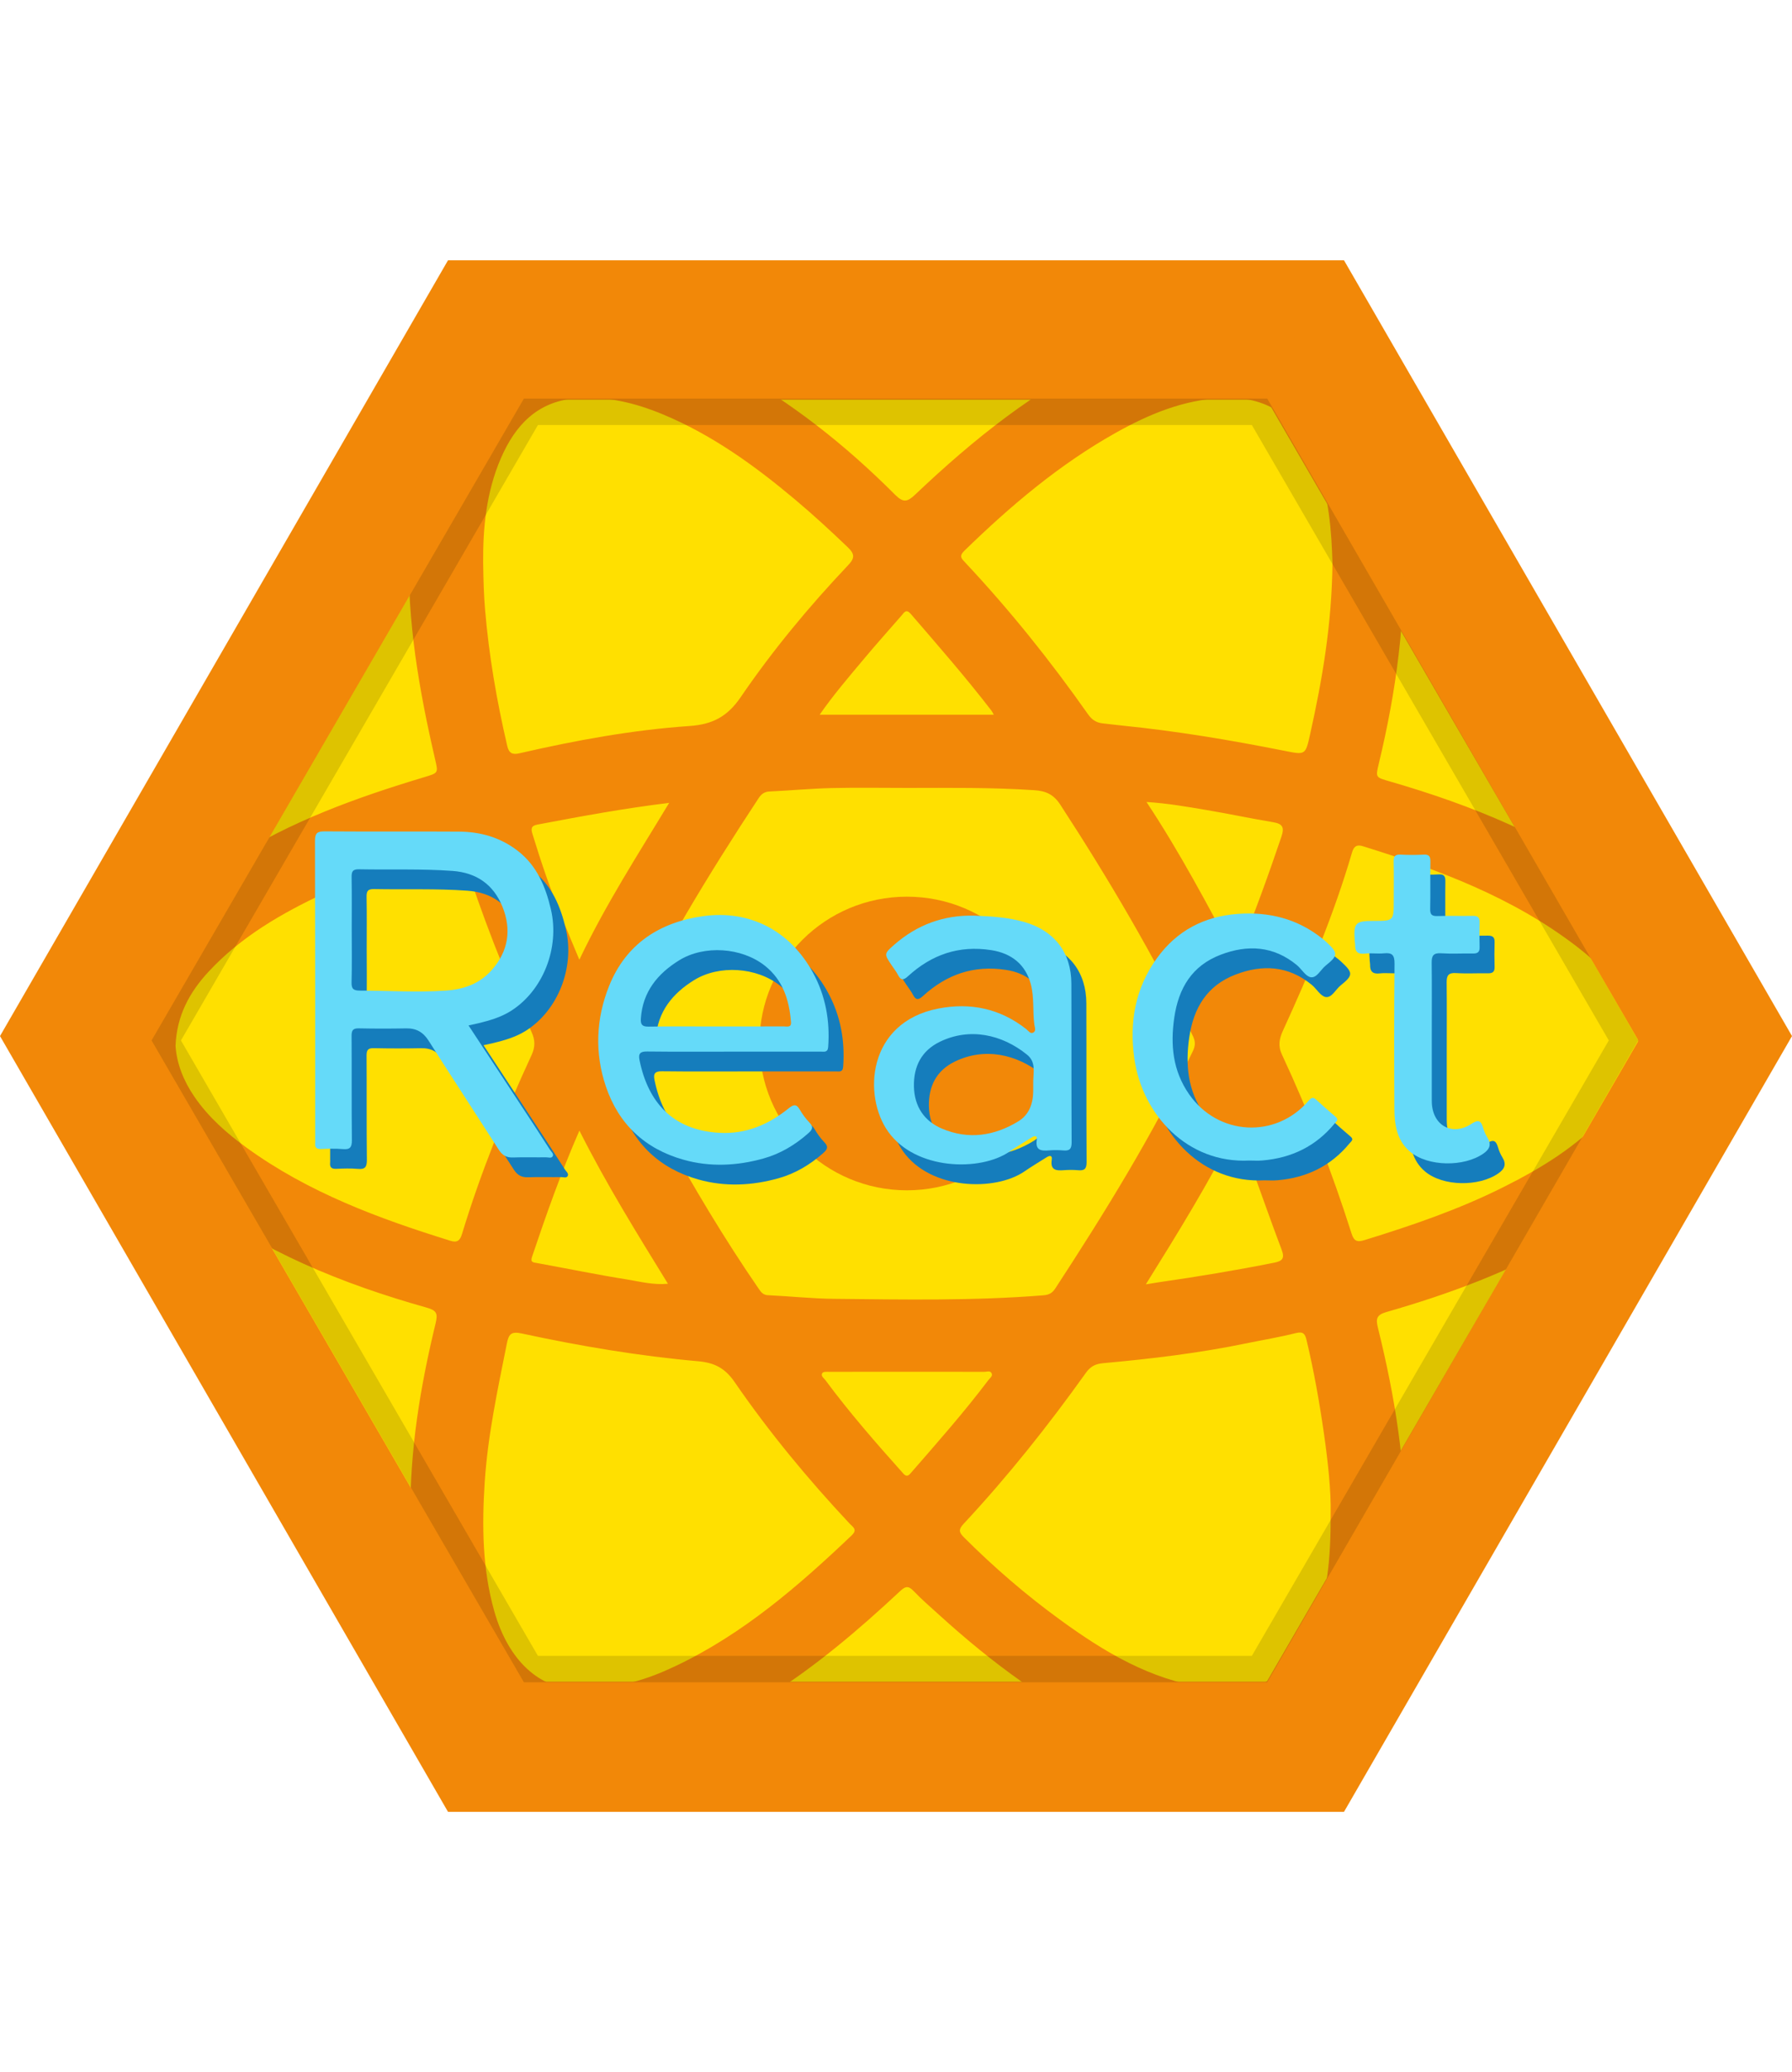 <?xml version="1.0" encoding="utf-8"?>
<!-- Generator: Adobe Illustrator 16.0.0, SVG Export Plug-In . SVG Version: 6.00 Build 0)  -->
<!DOCTYPE svg PUBLIC "-//W3C//DTD SVG 1.1//EN" "http://www.w3.org/Graphics/SVG/1.1/DTD/svg11.dtd">
<svg version="1.1" xmlns="http://www.w3.org/2000/svg" xmlns:xlink="http://www.w3.org/1999/xlink" x="0px" y="0px"
	 width="124.559px" height="144px" viewBox="0 0 124.559 144" enable-background="new 0 0 124.559 144" xml:space="preserve">
<g id="Layer_1">
	<g id="Layer_24_1_">
		<polygon fill="#F28808" points="31.14,125.911 0,72 31.14,18.089 93.419,18.089 124.559,72 93.419,125.911 		"/>
	</g>
	<g id="Layer_24_2_">
		<polygon fill="#FFE000" points="36.37,116.866 10.53,72.32 36.37,27.774 88.052,27.774 113.892,72.32 88.052,116.866 		"/>
	</g>
	<g id="Layer_77">
		<path fill="#F28808" d="M28.521,105.424c-0.042-4.715,0.706-9.119,1.762-13.479c0.164-0.681,0.05-0.884-0.634-1.076
			c-5.85-1.646-11.428-3.904-16.311-7.615c-1.905-1.447-3.554-3.159-4.733-5.271c-2.175-3.889-2.091-7.746,0.254-11.525
			c1.777-2.865,4.341-4.904,7.142-6.7c4.172-2.676,8.77-4.331,13.473-5.745c1.002-0.302,0.993-0.279,0.767-1.259
			c-1.101-4.756-1.944-9.553-1.809-14.456c0.099-3.565,0.639-7.066,2.515-10.189c2.018-3.356,4.936-5.305,8.948-5.497
			c3.936-0.188,7.438,1.142,10.796,2.97c4.293,2.338,8.085,5.354,11.532,8.805c0.555,0.555,0.842,0.506,1.389-0.015
			c4.039-3.831,8.349-7.305,13.423-9.706c2.593-1.226,5.31-2.136,8.198-2.101c4.928,0.061,8.524,2.319,10.647,7.248
			c1.091,2.532,1.528,5.21,1.646,7.944c0.227,5.181-0.477,10.263-1.682,15.288c-0.242,1.007-0.238,0.969,0.795,1.269
			c5.689,1.651,11.133,3.847,15.912,7.442c1.689,1.271,3.182,2.754,4.364,4.523c2.954,4.414,2.79,9.318-0.478,13.504
			c-2.072,2.656-4.705,4.651-7.598,6.327c-3.924,2.272-8.145,3.826-12.482,5.071c-0.693,0.199-0.729,0.492-0.58,1.09
			c1.183,4.792,1.99,9.643,1.861,14.596c-0.09,3.436-0.619,6.805-2.336,9.865c-2.066,3.688-5.199,5.646-9.449,5.813
			c-3,0.119-5.772-0.727-8.445-1.959c-4.52-2.084-8.455-5.025-12.121-8.354c-0.604-0.55-1.229-1.082-1.79-1.674
			c-0.377-0.396-0.593-0.305-0.947,0.029c-2.862,2.672-5.839,5.203-9.163,7.301c-3.337,2.105-6.828,3.865-10.805,4.281
			c-4.745,0.496-8.977-0.885-11.673-5.616c-1.36-2.388-1.936-5.003-2.241-7.706C28.532,107.638,28.56,106.429,28.521,105.424z
			 M63.061,54.756c-1.759,0-3.52-0.032-5.275,0.01c-1.433,0.035-2.862,0.17-4.295,0.237c-0.367,0.017-0.572,0.18-0.765,0.472
			c-3.499,5.317-6.802,10.747-9.552,16.499c-0.192,0.4-0.196,0.712,0.01,1.102c0.982,1.86,1.899,3.756,2.913,5.598
			c2.054,3.73,4.233,7.388,6.648,10.898c0.156,0.227,0.296,0.418,0.629,0.436c1.531,0.07,3.061,0.238,4.592,0.253
			c4.852,0.049,9.704,0.144,14.549-0.245c0.391-0.03,0.625-0.151,0.836-0.475c3.48-5.328,6.815-10.739,9.563-16.494
			c0.177-0.371,0.188-0.664,0.008-1.039c-2.707-5.575-5.844-10.9-9.225-16.092c-0.473-0.727-1.025-0.95-1.799-1.002
			C68.953,54.715,66.006,54.753,63.061,54.756z M92.492,105.17c0.03-1.539-0.179-3.528-0.462-5.512
			c-0.314-2.199-0.702-4.388-1.219-6.552c-0.104-0.433-0.25-0.588-0.748-0.463c-1.123,0.283-2.271,0.471-3.406,0.705
			c-3.295,0.682-6.627,1.082-9.973,1.383c-0.551,0.049-0.892,0.229-1.211,0.679c-2.619,3.666-5.42,7.189-8.494,10.486
			c-0.362,0.389-0.334,0.582,0.021,0.938c2.089,2.086,4.32,4.01,6.703,5.742c3.037,2.211,6.246,4.146,10.05,4.69
			c3.279,0.471,5.837-0.405,7.366-3.729C92.274,111.033,92.499,108.354,92.492,105.17z M33.583,39.079
			c0.018,1.296,0.05,2.282,0.132,3.271c0.267,3.208,0.816,6.365,1.545,9.497c0.116,0.501,0.363,0.613,0.842,0.503
			c3.902-0.898,7.84-1.623,11.836-1.898c1.576-0.109,2.619-0.647,3.541-1.997c2.231-3.269,4.766-6.32,7.492-9.198
			c0.451-0.477,0.441-0.762-0.043-1.226c-1.198-1.148-2.417-2.27-3.688-3.336c-2.797-2.347-5.737-4.468-9.135-5.887
			c-1.969-0.823-3.993-1.311-6.14-1.122c-2.635,0.232-4.163,1.886-5.144,4.147C33.778,34.234,33.567,36.795,33.583,39.079z
			 M40.024,117.36c3.01,0.017,5.016-0.669,6.948-1.588c4.671-2.219,8.522-5.547,12.227-9.074c0.429-0.407,0.077-0.584-0.145-0.819
			c-2.898-3.092-5.597-6.354-7.998-9.844c-0.667-0.971-1.416-1.337-2.517-1.436c-4.137-0.367-8.229-1.057-12.286-1.934
			c-0.741-0.16-0.896,0.065-1.025,0.715c-0.638,3.197-1.327,6.38-1.538,9.648c-0.193,3.006-0.162,5.977,0.656,8.902
			C35.34,115.479,37.584,117.36,40.024,117.36z M92.618,39.118c-0.066-2.148-0.225-4.686-1.194-7.092
			c-1.065-2.643-2.911-4.522-6.415-4.373c-2.73,0.117-5.152,1.133-7.469,2.432c-3.912,2.194-7.305,5.071-10.508,8.188
			c-0.396,0.385-0.193,0.551,0.059,0.821c3.102,3.308,5.93,6.838,8.537,10.545c0.271,0.384,0.577,0.583,1.02,0.631
			c0.467,0.051,0.933,0.111,1.398,0.158c3.762,0.379,7.484,1.004,11.189,1.74c1.508,0.299,1.502,0.328,1.83-1.145
			C91.907,47.233,92.574,43.419,92.618,39.118z M12.201,72.678c0.08,1.215,0.544,2.414,1.302,3.523
			c0.979,1.436,2.261,2.555,3.646,3.562c4.287,3.11,9.174,4.917,14.176,6.468c0.478,0.148,0.657-0.049,0.788-0.477
			c1.297-4.267,2.968-8.39,4.836-12.435c0.262-0.565,0.254-1.052-0.007-1.614c-1.864-4.021-3.466-8.146-4.806-12.369
			c-0.183-0.578-0.436-0.639-0.971-0.483c-2.948,0.862-5.827,1.913-8.606,3.217c-2.972,1.394-5.801,3.017-8.064,5.459
			C13.181,68.948,12.286,70.564,12.201,72.678z M113.873,72.351c-0.06-0.753-0.249-1.591-0.64-2.377
			c-0.857-1.726-2.162-3.068-3.668-4.223c-4.435-3.4-9.569-5.313-14.836-6.945c-0.424-0.132-0.627,0.01-0.75,0.43
			c-1.248,4.257-2.949,8.343-4.795,12.367c-0.263,0.569-0.365,1.071-0.078,1.683c1.884,4.038,3.488,8.188,4.838,12.436
			c0.17,0.533,0.384,0.617,0.906,0.455c3.289-1.012,6.541-2.123,9.623-3.666c2.623-1.313,5.119-2.822,7.125-5.014
			C112.903,76.074,113.801,74.455,113.873,72.351z M40.27,66.694c1.854-3.892,4.08-7.317,6.242-10.899
			c-3.164,0.383-6.168,0.942-9.171,1.511c-0.461,0.088-0.429,0.327-0.319,0.685c0.584,1.915,1.232,3.807,1.985,5.662
			C39.391,64.604,39.792,65.545,40.27,66.694z M85.895,66.533c0.133-0.266,0.205-0.393,0.262-0.526
			c1.072-2.581,2.01-5.21,2.91-7.855c0.23-0.675,0.076-0.907-0.594-1.018c-1.533-0.254-3.057-0.581-4.59-0.839
			c-1.361-0.229-2.725-0.472-4.193-0.562C82.008,59.224,83.903,62.835,85.895,66.533z M79.645,89.254
			c0.438-0.072,0.679-0.115,0.92-0.149c2.687-0.384,5.36-0.829,8.021-1.36c0.563-0.113,0.721-0.313,0.5-0.895
			c-0.762-2.008-1.462-4.039-2.208-6.053c-0.274-0.742-0.614-1.463-0.979-2.318C83.992,82.25,81.864,85.693,79.645,89.254z
			 M40.273,78.569c-1.3,2.978-2.314,5.864-3.291,8.767c-0.134,0.396,0.079,0.39,0.346,0.438c2.09,0.38,4.172,0.808,6.27,1.144
			c0.898,0.145,1.805,0.391,2.829,0.295C44.273,85.709,42.157,82.314,40.273,78.569z M56.974,49.666c4.097,0,8.065,0,12.102,0
			c-0.079-0.137-0.117-0.223-0.173-0.295c-1.78-2.312-3.7-4.507-5.604-6.716c-0.313-0.361-0.449-0.093-0.624,0.108
			c-0.893,1.024-1.8,2.038-2.671,3.081C58.98,47.069,57.936,48.279,56.974,49.666z M63.069,95.328c-1.805,0-3.61,0-5.417,0.004
			c-0.166,0-0.409-0.02-0.482,0.074c-0.156,0.2,0.089,0.352,0.196,0.496c1.678,2.268,3.532,4.387,5.409,6.487
			c0.203,0.229,0.33,0.214,0.523-0.011c1.85-2.125,3.715-4.235,5.413-6.484c0.101-0.131,0.294-0.26,0.224-0.439
			c-0.098-0.24-0.347-0.121-0.524-0.121C66.63,95.326,64.85,95.33,63.069,95.328z"/>
		<path fill="#F28808" d="M63.033,62.313c5.683-0.001,10.258,4.564,10.251,10.23c-0.006,5.611-4.6,10.174-10.242,10.176
			c-5.676,0-10.26-4.579-10.251-10.242C52.8,66.861,57.385,62.313,63.033,62.313z"/>
		<g>
			<path fill="#157DBC" d="M33.608,72.636c1.569,2.388,3.082,4.688,4.593,6.989c0.357,0.545,0.711,1.092,1.062,1.642
				c0.09,0.142,0.276,0.28,0.203,0.444c-0.081,0.184-0.306,0.086-0.465,0.09c-0.766,0.01-1.533-0.018-2.298,0.011
				c-0.455,0.017-0.746-0.151-0.99-0.534c-1.62-2.529-3.267-5.045-4.879-7.578c-0.382-0.602-0.862-0.871-1.563-0.857
				c-1.091,0.021-2.184,0.021-3.275-0.002c-0.404-0.012-0.52,0.115-0.517,0.518c0.017,2.412-0.007,4.826,0.021,7.241
				c0.006,0.512-0.133,0.676-0.641,0.629c-0.494-0.043-0.996-0.024-1.493-0.004c-0.332,0.015-0.456-0.117-0.418-0.435
				c0.008-0.076,0-0.154,0-0.229c0-6.916,0.006-13.832-0.012-20.747c-0.002-0.53,0.141-0.668,0.667-0.664
				c3.122,0.024,6.244-0.003,9.367,0.018c1.487,0.012,2.865,0.408,4.066,1.34c1.335,1.038,1.928,2.487,2.297,4.06
				c0.629,2.687-0.559,5.672-2.798,7.072c-0.691,0.433-1.463,0.655-2.245,0.845C34.088,72.531,33.886,72.573,33.608,72.636z
				 M25.488,65.967c0,1.227,0.022,2.453-0.011,3.677c-0.013,0.471,0.152,0.57,0.586,0.572c1.989,0.002,3.975,0.135,5.967-0.002
				c1.267-0.086,2.359-0.481,3.201-1.438c1.145-1.303,1.375-2.799,0.735-4.387c-0.621-1.536-1.795-2.37-3.474-2.491
				c-2.161-0.156-4.324-0.071-6.486-0.113c-0.46-0.011-0.533,0.16-0.526,0.563C25.502,63.556,25.488,64.762,25.488,65.967z"/>
			<path fill="#157DBC" d="M51.993,74.457c-1.992,0-3.984,0.014-5.976-0.01c-0.474-0.006-0.616,0.145-0.525,0.596
				c0.589,2.912,2.294,4.879,5.566,5.056c1.835,0.099,3.407-0.574,4.806-1.705c0.306-0.245,0.519-0.336,0.759,0.076
				c0.19,0.329,0.419,0.646,0.684,0.918c0.302,0.312,0.188,0.5-0.081,0.739c-0.917,0.813-1.954,1.432-3.127,1.758
				c-1.835,0.512-3.71,0.603-5.555,0.082c-2.672-0.752-4.511-2.473-5.395-5.105c-0.783-2.326-0.681-4.693,0.227-6.962
				c1.17-2.923,3.506-4.433,6.53-4.857c3.268-0.458,6.067,1.028,7.645,3.931c0.873,1.604,1.189,3.334,1.056,5.155
				c-0.031,0.41-0.293,0.326-0.525,0.326C56.053,74.457,54.022,74.457,51.993,74.457z M50.828,72.707
				c1.569,0,3.139,0.002,4.708-0.004c0.205,0,0.515,0.098,0.485-0.293c-0.118-1.535-0.56-2.936-1.824-3.93
				c-1.61-1.268-4.205-1.445-5.948-0.37c-1.497,0.925-2.538,2.19-2.663,4.045c-0.028,0.423,0.091,0.569,0.534,0.563
				C47.688,72.691,49.258,72.707,50.828,72.707z"/>
			<path fill="#157DBC" d="M68.76,65.007c1.184,0.046,2.368,0.114,3.516,0.451c2.072,0.611,3.228,2.12,3.234,4.275
				c0.014,3.679-0.005,7.353,0.018,11.027c0.002,0.479-0.161,0.603-0.594,0.563c-0.322-0.03-0.652-0.028-0.978-0.003
				c-0.54,0.044-0.964,0.004-0.851-0.727c0.049-0.309-0.137-0.307-0.348-0.176c-0.519,0.326-1.045,0.642-1.549,0.988
				c-2.023,1.395-6.521,1.301-8.434-1.389c-1.76-2.475-1.461-7.588,3.484-8.553c2.233-0.435,4.299-0.002,6.114,1.428
				c0.144,0.111,0.28,0.345,0.479,0.247c0.235-0.115,0.108-0.379,0.084-0.568c-0.121-0.928-0.002-1.872-0.244-2.795
				c-0.363-1.378-1.346-2.153-2.752-2.372c-2.258-0.351-4.149,0.316-5.795,1.821c-0.301,0.274-0.484,0.292-0.682-0.088
				c-0.121-0.237-0.289-0.45-0.439-0.673c-0.534-0.795-0.543-0.803,0.158-1.422C64.776,65.642,66.632,64.954,68.76,65.007z
				 M72.86,76.487c0.017-0.642,0.184-1.319-0.424-1.813c-1.764-1.432-4.008-1.899-6.056-0.908c-1.286,0.62-1.844,1.713-1.812,3.124
				c0.033,1.387,0.716,2.396,1.953,2.92c1.836,0.778,3.635,0.511,5.313-0.517c0.503-0.307,0.815-0.779,0.947-1.379
				C72.889,77.437,72.854,76.961,72.86,76.487z"/>
			<path fill="#157DBC" d="M87.879,82.025c-4.292,0.217-7.447-3.172-7.994-7.1c-0.355-2.527,0.065-4.887,1.584-6.979
				c1.372-1.89,3.258-2.888,5.596-3.06c2.188-0.162,4.17,0.338,5.898,1.723c0.09,0.071,0.18,0.144,0.264,0.224
				c0.834,0.774,0.836,0.94-0.039,1.645c-0.353,0.283-0.612,0.872-1.037,0.809c-0.357-0.054-0.635-0.568-0.973-0.847
				c-1.613-1.328-3.412-1.435-5.289-0.717c-1.996,0.761-2.928,2.321-3.227,4.376c-0.277,1.906-0.1,3.691,1.029,5.318
				c2.006,2.887,6.019,3.117,8.306,0.455c0.194-0.227,0.317-0.275,0.546-0.062c0.434,0.403,0.883,0.791,1.335,1.176
				c0.245,0.208,0.043,0.325-0.069,0.464c-1.3,1.582-2.99,2.398-5.011,2.57C88.494,82.047,88.186,82.025,87.879,82.025z"/>
			<path fill="#157DBC" d="M100.561,73.158c0,1.457,0,2.911,0,4.366c0,0.172-0.002,0.347,0.006,0.519
				c0.082,1.571,1.433,2.297,2.748,1.433c0.485-0.321,0.666-0.229,0.814,0.271c0.068,0.238,0.17,0.473,0.301,0.683
				c0.293,0.478,0.154,0.809-0.279,1.11c-1.346,0.94-3.84,0.916-5.088-0.121c-0.918-0.764-1.094-1.857-1.1-2.969
				c-0.018-3.371-0.023-6.74,0.01-10.111c0.006-0.605-0.178-0.772-0.742-0.715c-0.437,0.045-0.885-0.031-1.319,0.021
				c-0.513,0.062-0.694-0.151-0.679-0.626c0.002-0.075-0.02-0.15-0.024-0.229c-0.094-1.285,0.031-1.418,1.313-1.418
				c1.396,0,1.396,0,1.396-1.405c0-0.9,0.016-1.801-0.007-2.701c-0.009-0.364,0.086-0.521,0.479-0.501
				c0.535,0.028,1.072,0.03,1.606,0c0.401-0.023,0.476,0.152,0.469,0.505c-0.018,1.093,0.009,2.184-0.014,3.275
				c-0.007,0.376,0.108,0.5,0.487,0.49c0.82-0.026,1.646,0.002,2.47-0.014c0.34-0.006,0.491,0.104,0.479,0.458
				c-0.018,0.574-0.015,1.149,0,1.724c0.008,0.327-0.134,0.439-0.447,0.435c-0.746-0.013-1.496,0.032-2.239-0.015
				c-0.532-0.035-0.651,0.178-0.646,0.654c0.018,1.627,0.006,3.255,0.006,4.883C100.561,73.158,100.561,73.158,100.561,73.158z"/>
		</g>
		<g>
			<path fill="#65DAF9" d="M32.567,71.261c1.569,2.388,3.082,4.688,4.593,6.989c0.357,0.545,0.711,1.092,1.062,1.642
				c0.09,0.142,0.276,0.28,0.203,0.444c-0.081,0.184-0.306,0.086-0.465,0.09c-0.766,0.01-1.533-0.018-2.298,0.011
				c-0.455,0.017-0.746-0.151-0.99-0.534c-1.62-2.529-3.267-5.045-4.879-7.58c-0.382-0.6-0.862-0.871-1.563-0.857
				c-1.091,0.021-2.184,0.022-3.275-0.002c-0.404-0.01-0.52,0.117-0.517,0.519c0.017,2.413-0.007,4.827,0.021,7.242
				c0.006,0.512-0.133,0.676-0.641,0.629c-0.494-0.043-0.996-0.024-1.493-0.004c-0.332,0.015-0.456-0.117-0.418-0.435
				c0.008-0.076,0-0.154,0-0.229c0-6.917,0.006-13.832-0.012-20.747c-0.002-0.53,0.141-0.668,0.667-0.664
				c3.122,0.024,6.244-0.003,9.367,0.018c1.487,0.012,2.865,0.408,4.066,1.34c1.335,1.038,1.928,2.487,2.297,4.06
				c0.629,2.687-0.559,5.672-2.798,7.072c-0.691,0.433-1.463,0.655-2.245,0.845C33.047,71.156,32.845,71.198,32.567,71.261z
				 M24.448,64.592c0,1.227,0.022,2.453-0.011,3.677c-0.013,0.471,0.152,0.57,0.586,0.572c1.989,0.002,3.975,0.135,5.967-0.002
				c1.267-0.086,2.359-0.481,3.201-1.438c1.145-1.303,1.375-2.799,0.735-4.387c-0.621-1.536-1.795-2.37-3.474-2.491
				c-2.161-0.156-4.324-0.071-6.486-0.113c-0.46-0.011-0.533,0.16-0.526,0.563C24.461,62.181,24.448,63.387,24.448,64.592z"/>
			<path fill="#65DAF9" d="M50.952,73.082c-1.992,0-3.984,0.014-5.976-0.01c-0.474-0.006-0.616,0.145-0.525,0.596
				c0.589,2.912,2.294,4.879,5.566,5.056c1.835,0.099,3.407-0.574,4.806-1.705c0.306-0.245,0.519-0.336,0.759,0.076
				c0.19,0.329,0.419,0.646,0.684,0.918c0.302,0.312,0.188,0.5-0.081,0.739c-0.917,0.813-1.954,1.432-3.127,1.758
				c-1.835,0.512-3.71,0.603-5.555,0.082c-2.672-0.752-4.511-2.473-5.395-5.105c-0.783-2.326-0.681-4.693,0.227-6.962
				c1.17-2.923,3.506-4.433,6.53-4.857c3.268-0.458,6.067,1.028,7.645,3.931c0.873,1.604,1.189,3.334,1.056,5.155
				c-0.031,0.41-0.293,0.326-0.525,0.326C55.012,73.082,52.981,73.082,50.952,73.082z M49.787,71.332
				c1.569,0,3.139,0.002,4.708-0.004c0.205,0,0.515,0.098,0.485-0.293c-0.118-1.535-0.56-2.936-1.824-3.93
				c-1.61-1.268-4.205-1.446-5.948-0.37c-1.497,0.925-2.538,2.19-2.663,4.045c-0.028,0.423,0.091,0.569,0.534,0.563
				C46.646,71.316,48.217,71.332,49.787,71.332z"/>
			<path fill="#65DAF9" d="M67.719,63.632c1.184,0.046,2.368,0.114,3.516,0.451c2.072,0.611,3.228,2.119,3.234,4.275
				c0.014,3.677-0.005,7.353,0.018,11.027c0.003,0.479-0.161,0.603-0.594,0.563c-0.322-0.03-0.652-0.028-0.978-0.003
				c-0.54,0.044-0.964,0.004-0.851-0.727c0.05-0.309-0.137-0.307-0.348-0.176c-0.519,0.326-1.045,0.642-1.549,0.988
				c-2.023,1.395-6.521,1.301-8.434-1.389c-1.76-2.475-1.461-7.588,3.485-8.553c2.233-0.435,4.299-0.002,6.114,1.428
				c0.144,0.111,0.28,0.345,0.479,0.247c0.235-0.115,0.108-0.379,0.084-0.568c-0.121-0.928-0.002-1.872-0.244-2.795
				c-0.363-1.378-1.346-2.154-2.752-2.372c-2.258-0.351-4.149,0.316-5.795,1.821c-0.301,0.274-0.484,0.292-0.682-0.088
				c-0.121-0.237-0.289-0.45-0.439-0.673c-0.534-0.794-0.542-0.803,0.158-1.422C63.735,64.267,65.591,63.579,67.719,63.632z
				 M71.819,75.112c0.017-0.642,0.184-1.319-0.424-1.813c-1.764-1.432-4.008-1.899-6.056-0.908
				c-1.286,0.621-1.844,1.713-1.812,3.124c0.033,1.387,0.716,2.396,1.953,2.92c1.836,0.778,3.635,0.511,5.313-0.517
				c0.503-0.307,0.815-0.779,0.947-1.379C71.848,76.062,71.811,75.586,71.819,75.112z"/>
			<path fill="#65DAF9" d="M86.838,80.65c-4.292,0.217-7.447-3.172-7.994-7.1c-0.354-2.527,0.065-4.887,1.584-6.979
				c1.372-1.89,3.258-2.888,5.596-3.06c2.188-0.162,4.17,0.338,5.898,1.723c0.09,0.071,0.18,0.144,0.264,0.223
				c0.834,0.775,0.836,0.941-0.039,1.645c-0.353,0.283-0.612,0.872-1.037,0.809c-0.357-0.054-0.635-0.568-0.973-0.847
				c-1.613-1.328-3.412-1.434-5.289-0.717c-1.996,0.761-2.928,2.321-3.227,4.376c-0.277,1.906-0.1,3.691,1.029,5.318
				c2.006,2.887,6.019,3.117,8.306,0.455c0.194-0.227,0.317-0.275,0.546-0.062c0.434,0.403,0.883,0.791,1.335,1.176
				c0.245,0.208,0.043,0.325-0.069,0.464c-1.299,1.582-2.99,2.398-5.011,2.57C87.453,80.672,87.145,80.65,86.838,80.65z"/>
			<path fill="#65DAF9" d="M99.52,71.783c0,1.457,0,2.911,0,4.366c0,0.172-0.002,0.347,0.006,0.519
				c0.082,1.571,1.433,2.297,2.748,1.433c0.486-0.321,0.666-0.229,0.814,0.271c0.068,0.238,0.17,0.473,0.301,0.683
				c0.293,0.478,0.154,0.809-0.279,1.11c-1.346,0.94-3.84,0.916-5.088-0.121c-0.918-0.764-1.094-1.857-1.1-2.969
				c-0.017-3.371-0.023-6.74,0.01-10.111c0.006-0.605-0.178-0.772-0.742-0.714c-0.437,0.045-0.885-0.032-1.319,0.02
				c-0.513,0.061-0.694-0.151-0.679-0.626c0.002-0.075-0.02-0.151-0.024-0.228c-0.094-1.285,0.031-1.419,1.313-1.419
				c1.396,0,1.396,0,1.396-1.405c0-0.9,0.016-1.801-0.007-2.701c-0.009-0.364,0.086-0.521,0.479-0.501
				c0.535,0.028,1.072,0.03,1.606,0c0.401-0.023,0.476,0.152,0.47,0.505c-0.019,1.093,0.008,2.184-0.015,3.275
				c-0.007,0.376,0.108,0.5,0.487,0.49c0.82-0.026,1.646,0.002,2.47-0.014c0.34-0.006,0.491,0.104,0.479,0.458
				c-0.018,0.574-0.015,1.149,0,1.724c0.008,0.327-0.134,0.439-0.447,0.434c-0.746-0.012-1.496,0.033-2.239-0.015
				c-0.532-0.035-0.651,0.179-0.646,0.655c0.018,1.627,0.006,3.255,0.006,4.883C99.52,71.783,99.52,71.783,99.52,71.783z"/>
		</g>
	</g>
</g>
<g id="Layer_2">
	<g id="Layer_6_3_">
		<path opacity="0.13" enable-background="new    " d="M88.083,27.698H36.417L10.535,72.304l25.882,44.606h51.666l25.786-44.606
			L88.083,27.698z M87.014,115.071H37.39L12.578,72.304L37.39,29.537h49.624l24.811,42.767L87.014,115.071z"/>
	</g>
</g>
</svg>
